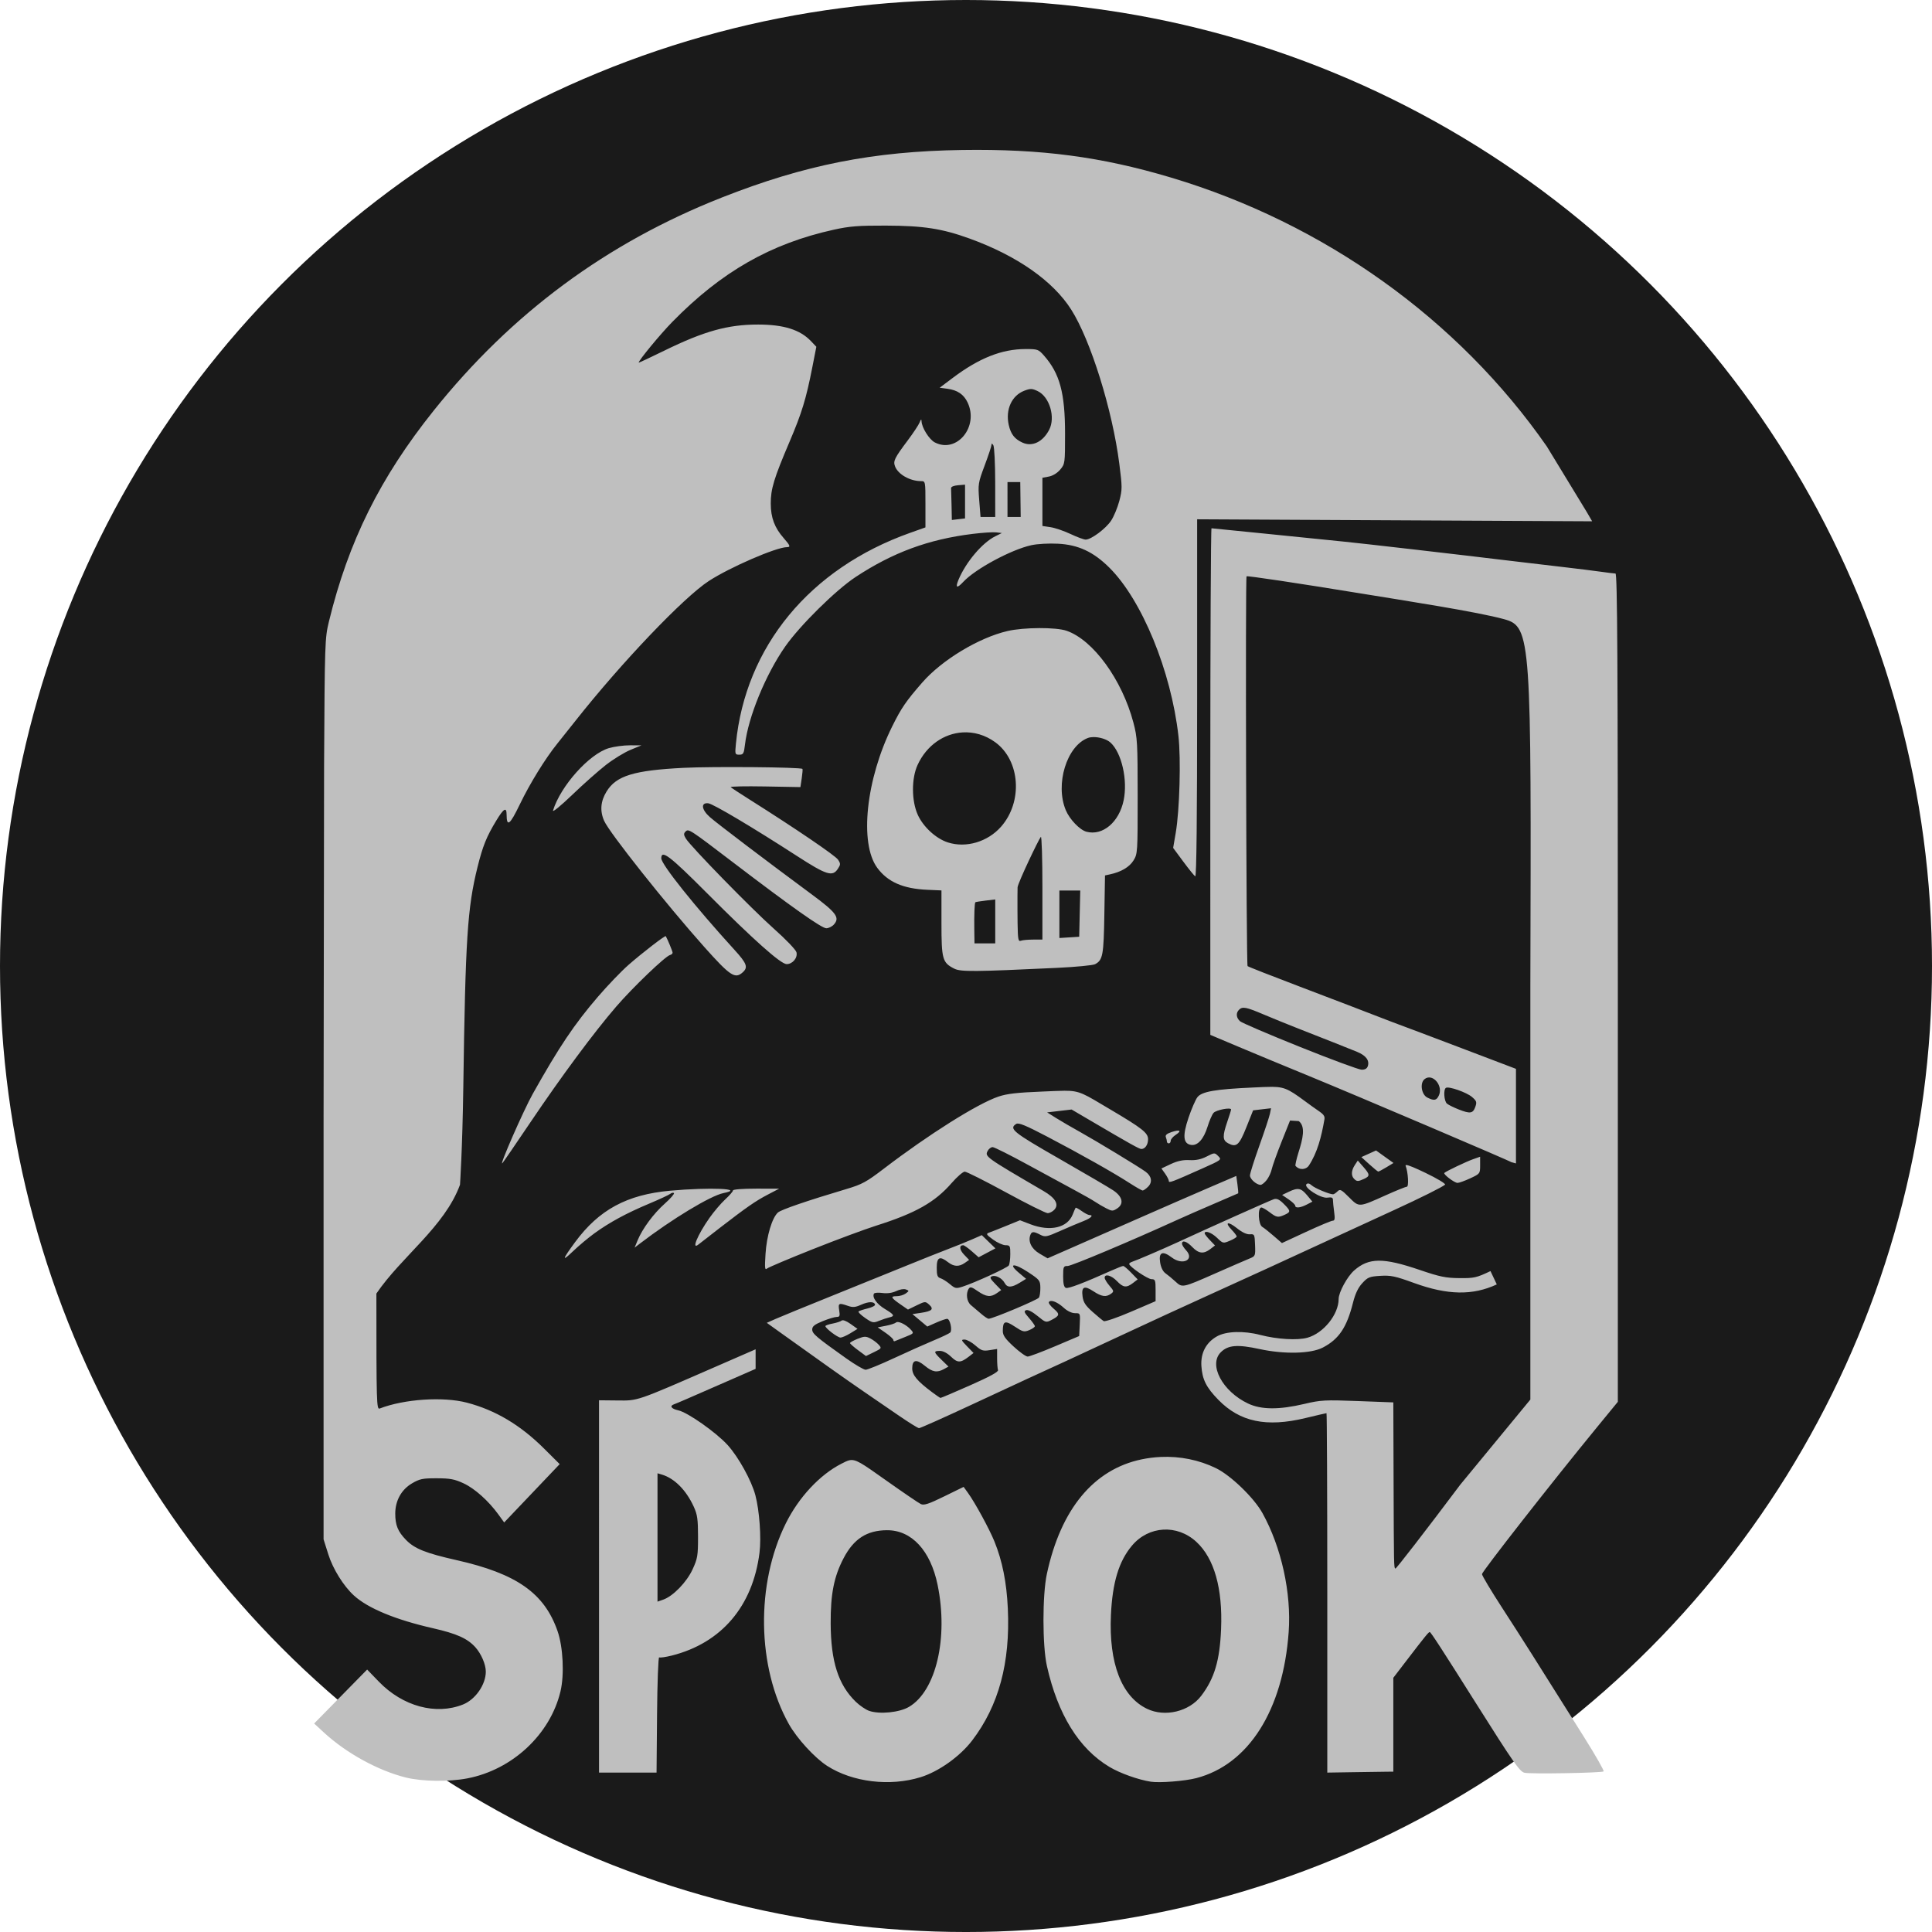 <?xml version="1.0" encoding="UTF-8" standalone="no"?>
<!-- Created with Inkscape (http://www.inkscape.org/) -->

<svg
   width="1024"
   height="1024"
   viewBox="0 0 270.933 270.933"
   version="1.1"
   id="svg1"
   xml:space="preserve"
   sodipodi:docname="logo.svg"
   inkscape:version="1.3.2 (091e20ef0f, 2023-11-25)"
   xmlns:inkscape="http://www.inkscape.org/namespaces/inkscape"
   xmlns:sodipodi="http://sodipodi.sourceforge.net/DTD/sodipodi-0.dtd"
   xmlns="http://www.w3.org/2000/svg"
   xmlns:svg="http://www.w3.org/2000/svg"><sodipodi:namedview
     id="namedview1"
     pagecolor="#505050"
     bordercolor="#eeeeee"
     borderopacity="1"
     inkscape:showpageshadow="0"
     inkscape:pageopacity="0"
     inkscape:pagecheckerboard="0"
     inkscape:deskcolor="#505050"
     inkscape:document-units="mm"
     inkscape:zoom="0.49175284"
     inkscape:cx="138.28085"
     inkscape:cy="459.58047"
     inkscape:window-width="1920"
     inkscape:window-height="972"
     inkscape:window-x="0"
     inkscape:window-y="36"
     inkscape:window-maximized="1"
     inkscape:current-layer="layer1" /><defs
     id="defs1"><clipPath
       clipPathUnits="userSpaceOnUse"
       id="clipPath6"><g
         id="g7"><circle
           style="fill:#bc5151;fill-opacity:1;stroke-width:0.346;stroke-linejoin:round;stroke-miterlimit:0"
           id="circle6"
           cx="135.467"
           cy="135.467"
           r="135.467" /></g></clipPath><clipPath
       clipPathUnits="userSpaceOnUse"
       id="clipPath7"><g
         id="g8"><circle
           style="fill:#bc5151;fill-opacity:1;stroke-width:0.346;stroke-linejoin:round;stroke-miterlimit:0"
           id="circle7"
           cx="135.467"
           cy="135.467"
           r="135.467" /></g></clipPath></defs><g
     inkscape:label="Layer 1"
     inkscape:groupmode="layer"
     id="layer1"><g
       id="g12"><g
         id="g11"
         style="fill:#1a1a1a;fill-opacity:1"><circle
           style="fill:#1a1a1a;fill-opacity:1;stroke-width:0.346;stroke-linejoin:round;stroke-miterlimit:0"
           id="circle10"
           cx="135.467"
           cy="135.467"
           r="135.467" /></g><path
         id="path4"
         style="fill:#bfbfbf;fill-opacity:1"
         d="m 134.936,21.032 c -12.491,0.185 -22.1,2.087 -33.734,6.676 -16.15,6.37 -29.478,16.231 -40.394,29.886 -7.511,9.395 -11.947,18.333 -14.686,29.585 -0.561,2.307 -0.583,2.938 -0.675,20.174 l -0.071,50.072 v 2.382 28.032 28.032 l 0.666,2.107 c 0.65,2.058 2.134,4.441 3.596,5.773 1.968,1.794 5.836,3.394 11.084,4.586 3.309,0.752 4.826,1.43 5.933,2.656 0.829,0.918 1.472,2.414 1.472,3.427 0,1.817 -1.452,3.911 -3.196,4.609 -3.806,1.523 -8.452,0.263 -11.803,-3.202 l -1.642,-1.697 -3.715,3.783 -3.715,3.783 1.388,1.281 c 3.104,2.865 7.567,5.318 11.441,6.287 2.282,0.571 6.044,0.627 8.643,0.13 6.333,-1.212 11.65,-6.183 13.076,-12.226 0.55,-2.331 0.362,-6.184 -0.41,-8.415 -1.846,-5.332 -5.732,-8.067 -14.158,-9.965 -4.33,-0.976 -5.897,-1.602 -7.097,-2.837 -1.146,-1.179 -1.51,-2.07 -1.51,-3.689 0,-1.813 0.857,-3.365 2.34,-4.237 1.084,-0.637 1.5,-0.723 3.48,-0.718 1.873,0.005 2.502,0.124 3.766,0.711 1.566,0.728 3.497,2.459 4.891,4.382 l 0.797,1.101 3.893,-4.09 3.892,-4.09 -2.203,-2.192 c -3.318,-3.3 -6.813,-5.379 -10.802,-6.425 -3.339,-0.876 -8.792,-0.511 -12.237,0.819 -0.438,0.169 -0.463,-0.706 -0.463,-16.122 3.531,-5.197 9.567,-9.362 11.725,-15.256 0,0 0.339,-4.945 0.463,-13.653 0.296,-20.858 0.576,-25.192 1.995,-30.9 0.737,-2.962 1.264,-4.267 2.634,-6.523 1.042,-1.715 1.437,-1.944 1.443,-0.834 0.01,1.803 0.465,1.452 1.848,-1.423 1.419,-2.949 3.583,-6.454 5.289,-8.565 0.529,-0.655 1.666,-2.084 2.528,-3.175 6.426,-8.141 15.175,-17.312 18.698,-19.6 2.97,-1.929 9.468,-4.742 10.954,-4.742 0.539,0 0.458,-0.223 -0.462,-1.271 -1.28,-1.458 -1.805,-2.86 -1.811,-4.837 -0.007,-2.052 0.44,-3.523 2.639,-8.684 1.723,-4.045 2.317,-5.99 3.189,-10.437 l 0.563,-2.872 -0.751,-0.79 c -1.521,-1.6 -3.816,-2.322 -7.395,-2.327 -4.245,-0.005 -7.584,0.922 -13.165,3.656 -1.983,0.972 -3.606,1.731 -3.606,1.688 0,-0.315 3.047,-4.005 4.709,-5.703 6.898,-7.046 13.795,-10.985 22.658,-12.942 2.212,-0.488 3.447,-0.585 7.293,-0.573 5.284,0.017 7.886,0.418 11.739,1.813 6.653,2.408 11.696,5.934 14.262,9.969 2.724,4.285 5.777,14.069 6.742,21.608 0.422,3.299 0.423,3.616 0.003,5.217 -0.246,0.937 -0.764,2.183 -1.151,2.768 -0.747,1.129 -2.8,2.658 -3.57,2.658 -0.253,0 -1.207,-0.353 -2.119,-0.785 -0.913,-0.432 -2.174,-0.862 -2.802,-0.956 l -1.143,-0.171 v -3.38 -3.38 l 0.91,-0.171 c 0.547,-0.103 1.181,-0.492 1.587,-0.976 0.665,-0.791 0.677,-0.881 0.677,-5.046 0,-5.683 -0.734,-8.413 -2.937,-10.922 -0.787,-0.896 -0.897,-0.936 -2.591,-0.936 -3.332,0 -6.507,1.255 -10.209,4.036 l -1.846,1.388 1.085,0.146 c 1.413,0.19 2.294,0.788 2.833,1.925 1.609,3.39 -1.517,7.192 -4.601,5.597 -0.779,-0.403 -1.827,-2.072 -1.858,-2.961 -0.013,-0.356 -0.08,-0.316 -0.27,0.161 -0.14,0.349 -0.888,1.48 -1.663,2.514 -1.87,2.494 -2.069,2.902 -1.784,3.648 0.429,1.122 2.095,2.068 3.642,2.068 0.619,0 0.622,0.015 0.622,3.246 V 73.959 l -2.164,0.769 c -14.047,4.991 -23.086,15.944 -24.416,29.583 -0.143,1.466 -0.125,1.521 0.479,1.521 0.561,0 0.645,-0.149 0.794,-1.419 0.454,-3.864 2.893,-9.811 5.633,-13.737 2.061,-2.953 7.093,-7.923 9.884,-9.762 5.22,-3.439 10.23,-5.285 16.404,-6.043 1.382,-0.17 2.871,-0.267 3.307,-0.215 l 0.794,0.093 -0.929,0.46 c -1.821,0.903 -4.114,3.614 -5.147,6.086 -0.483,1.157 -0.23,1.27 0.672,0.298 1.675,-1.804 6.718,-4.52 9.539,-5.138 0.849,-0.186 2.463,-0.275 3.753,-0.207 2.832,0.149 4.949,1.135 7.175,3.343 4.576,4.539 8.664,14.487 9.698,23.595 0.368,3.244 0.169,10.421 -0.378,13.614 l -0.361,2.105 1.415,1.913 c 0.778,1.052 1.535,1.987 1.682,2.078 0.178,0.11 0.267,-8.145 0.267,-24.955 v -25.119 l 27.698,0.141 27.697,0.141 -0.754,-1.297 -5.602,-9.199 C 204.494,44.756 185.703,31.317 164.172,24.888 154.434,21.98 146.007,20.868 134.936,21.032 Z m 9.674,33.524 c 0.263,0.008 0.517,0.105 0.914,0.294 1.661,0.792 2.516,3.675 1.607,5.421 -0.885,1.701 -2.365,2.417 -3.729,1.805 -1.114,-0.5 -1.65,-1.185 -1.941,-2.484 -0.483,-2.148 0.418,-4.127 2.183,-4.799 0.432,-0.164 0.703,-0.245 0.966,-0.237 z m -5.507,7.661 c 0.042,0.009 0.107,0.084 0.198,0.225 0.141,0.219 0.258,2.565 0.26,5.226 l 0.004,4.829 h -1.03 -1.03 l -0.186,-2.344 c -0.179,-2.26 -0.151,-2.434 0.766,-4.883 0.523,-1.397 0.953,-2.694 0.955,-2.882 0.002,-0.122 0.021,-0.179 0.063,-0.17 z m 2.182,5.384 h 0.895 0.896 l 0.03,2.447 0.031,2.447 -0.926,-10e-4 -0.926,-0.001 v -2.446 z m -5.953,0.365 v 2.368 2.368 l -0.926,0.108 -0.926,0.108 -0.04,-2.063 c -0.022,-1.135 -0.052,-2.212 -0.066,-2.394 -0.016,-0.198 0.373,-0.364 0.966,-0.413 z m 34.564,6.118 c -0.093,0 -0.168,15.984 -0.168,35.52 l 0.001,35.52 3.902,1.647 c 2.146,0.906 6.641,2.77 9.988,4.143 6.337,2.598 28.972,12.239 28.265,12.043 l 0.707,0.195 -5.2e-4,-13.264 c 0,0 -14.308,-5.449 -17.33,-6.557 -3.201,-1.242 -9.036,-3.476 -12.965,-4.966 -3.929,-1.489 -7.233,-2.787 -7.343,-2.884 -0.181,-0.16 -0.322,-54.487 -0.142,-54.661 0.106,-0.103 7.119,0.948 15.951,2.39 6.241,1.019 16.422,2.582 20.2,3.63 3.778,1.048 3.789,2.653 3.647,51.363 v 58.063 l -9.824,11.93 c -4.928,6.561 -9.027,11.862 -9.11,11.779 -0.206,-0.207 -0.206,-0.18 -0.247,-12.437 l -0.036,-10.875 -4.99,-0.188 c -4.611,-0.173 -5.179,-0.143 -7.474,0.399 -3.561,0.841 -6.06,0.824 -7.909,-0.053 -3.597,-1.706 -5.577,-5.434 -3.821,-7.19 1.013,-1.013 2.336,-1.122 5.438,-0.448 3.453,0.751 7.193,0.662 8.87,-0.21 2.251,-1.172 3.357,-2.816 4.229,-6.285 0.318,-1.265 0.715,-2.102 1.304,-2.744 0.767,-0.837 1.005,-0.934 2.534,-1.028 1.469,-0.09 2.082,0.04 4.73,1.003 4.701,1.709 8.221,1.77 11.599,0.199 l -0.884,-1.869 c -1.956,0.93 -2.287,1.005 -4.366,0.986 -1.92,-0.018 -2.733,-0.186 -5.556,-1.147 -5.13,-1.747 -7.142,-1.732 -9.193,0.069 -0.972,0.854 -2.178,3.071 -2.18,4.009 -0.005,2.171 -2.123,4.795 -4.379,5.427 -1.4,0.392 -4.261,0.222 -6.622,-0.393 -2.329,-0.607 -4.78,-0.525 -6.063,0.202 -1.531,0.867 -2.3,2.332 -2.182,4.157 0.122,1.892 0.678,3.001 2.377,4.741 3.026,3.098 6.735,3.878 12.19,2.564 1.576,-0.38 2.915,-0.69 2.977,-0.69 0.061,0 0.111,11.341 0.111,25.202 v 25.202 l 3.638,-0.057 c 2.001,-0.031 4.085,-0.061 4.63,-0.066 l 5.2e-4,-5.2e-4 0.992,-0.009 v -6.582 -6.582 l 1.918,-2.503 c 2.545,-3.32 3.028,-3.913 3.186,-3.913 0.147,0 1.632,2.288 6.529,10.054 5.17,8.2 6.086,9.513 6.748,9.679 0.796,0.2 10.895,0.027 11.111,-0.19 0.092,-0.093 -1.13,-2.236 -2.716,-4.763 -6.683,-10.647 -8.861,-14.084 -11.527,-18.192 -1.548,-2.386 -2.815,-4.505 -2.815,-4.709 0,-0.357 9.878,-12.975 16.066,-20.522 l 2.984,-3.64 V 138.507 c 0,-46.28 -0.067,-58.075 -0.331,-58.08 -0.182,-0.003 -1.105,-0.115 -2.051,-0.25 -0.946,-0.135 -3.327,-0.431 -5.292,-0.658 -1.965,-0.227 -5.001,-0.585 -6.747,-0.796 -8.346,-1.007 -21.467,-2.521 -24.077,-2.778 -1.601,-0.158 -6.377,-0.642 -10.613,-1.075 -4.236,-0.433 -7.778,-0.788 -7.871,-0.788 z m -24.164,13.997 c -1.594,0.007 -3.286,0.143 -4.429,0.408 -4.038,0.936 -9.212,4.058 -11.969,7.221 -2.287,2.624 -2.924,3.553 -4.202,6.125 -3.694,7.433 -4.648,16.428 -2.107,19.868 1.462,1.98 3.619,2.926 7.016,3.076 l 1.984,0.088 v 4.572 c 0,5.084 0.134,5.563 1.798,6.4 0.902,0.454 2.767,0.439 14.393,-0.111 2.648,-0.125 5.056,-0.357 5.352,-0.515 1.083,-0.579 1.206,-1.238 1.3,-6.957 l 0.09,-5.491 0.704,-0.151 c 1.548,-0.331 2.717,-1.021 3.289,-1.94 0.578,-0.929 0.591,-1.127 0.589,-9.02 -0.002,-7.521 -0.043,-8.223 -0.597,-10.319 -1.596,-6.03 -5.646,-11.596 -9.374,-12.88 -0.747,-0.257 -2.242,-0.381 -3.836,-0.375 z m -10.742,14.627 c 1.553,-0.094 3.153,0.343 4.575,1.377 3.504,2.545 3.904,8.339 0.819,11.844 -1.874,2.129 -4.903,3.026 -7.457,2.208 -1.672,-0.535 -3.47,-2.19 -4.232,-3.893 -0.874,-1.955 -0.886,-5.075 -0.026,-6.955 1.278,-2.795 3.733,-4.425 6.321,-4.581 z m 18.326,0.656 c 0.845,-0.014 1.882,0.29 2.41,0.768 1.568,1.419 2.441,5.246 1.848,8.102 -0.636,3.065 -2.939,5.009 -5.215,4.403 -0.938,-0.25 -2.36,-1.733 -2.9,-3.026 -1.517,-3.63 0.129,-8.999 3.102,-10.122 0.213,-0.08 0.473,-0.12 0.754,-0.125 z m -64.965,1.153 c -0.883,-0.003 -2.22,0.176 -2.971,0.399 -2.754,0.818 -6.761,5.295 -7.828,8.745 -0.095,0.307 1.092,-0.661 2.677,-2.183 1.566,-1.504 3.702,-3.398 4.746,-4.211 v -5.2e-4 c 1.044,-0.812 2.592,-1.761 3.44,-2.11 l 1.542,-0.634 z m 17.275,3.065 c -3.618,-0.033 -7.712,-0.009 -9.766,0.095 -6.971,0.353 -9.433,1.107 -10.792,3.307 -0.85,1.375 -0.962,2.741 -0.341,4.137 0.747,1.68 8.724,11.723 14.059,17.7 3.621,4.057 4.298,4.502 5.371,3.531 0.78,-0.706 0.581,-1.243 -1.174,-3.168 -5.543,-6.08 -10.248,-11.967 -10.248,-12.82 0,-1.259 1.195,-0.348 6.405,4.88 6.509,6.532 10.354,9.958 11.174,9.958 0.838,0 1.572,-0.887 1.377,-1.664 -0.087,-0.348 -1.492,-1.812 -3.153,-3.288 -3.112,-2.764 -11.675,-11.535 -12.355,-12.654 -0.312,-0.514 -0.323,-0.706 -0.057,-0.973 0.438,-0.438 0.491,-0.403 6.851,4.446 8.07,6.152 12.253,9.105 12.899,9.105 0.324,0 0.801,-0.234 1.059,-0.519 0.878,-0.97 0.362,-1.674 -3.102,-4.233 -6.282,-4.641 -13.27,-9.943 -14.281,-10.835 -1.188,-1.049 -1.307,-2.057 -0.227,-1.938 0.677,0.075 6.183,3.346 12.435,7.388 4.152,2.684 4.988,2.947 5.738,1.802 0.392,-0.599 0.394,-0.721 0.025,-1.285 -0.371,-0.567 -5.954,-4.363 -12.349,-8.397 -1.381,-0.871 -2.595,-1.668 -2.699,-1.772 -0.104,-0.104 2.052,-0.147 4.791,-0.098 l 4.981,0.09 0.186,-1.239 c 0.102,-0.682 0.147,-1.272 0.1,-1.312 -0.147,-0.124 -3.289,-0.214 -6.907,-0.247 z m 40.336,9.774 c 0.121,-0.138 0.22,3.047 0.22,7.078 v 1.168 6.161 h -1.302 c -0.716,0 -1.49,0.072 -1.72,0.161 -0.363,0.139 -0.424,-0.188 -0.46,-2.447 -0.015,-0.943 -0.02,-2.699 -0.015,-3.875 0.002,-0.613 0.008,-1.068 0.015,-1.168 0.051,-0.64 2.952,-6.722 3.262,-7.078 z m 2.601,7.528 h 1.463 1.463 l -0.074,3.24 -0.074,3.24 -1.389,0.088 -1.389,0.088 v -3.328 z m -8.996,1.249 v 3.08 3.079 h -1.455 -1.455 l -0.027,-1.918 c -0.029,-2.083 0.034,-3.727 0.148,-3.845 0.04,-0.041 0.683,-0.147 1.43,-0.235 z m -46.202,5.149 c -0.08,-0.14 -3.295,2.337 -5.219,4.022 -0.996,0.872 -2.927,2.883 -4.289,4.468 -3.327,3.872 -5.448,7.032 -9.151,13.635 -1.29,2.3 -4.787,10.285 -4.252,9.709 0.135,-0.146 1.89,-2.705 3.901,-5.689 4.378,-6.497 8.948,-12.661 12.063,-16.272 2.326,-2.695 6.896,-7.075 7.546,-7.23 0.197,-0.047 0.359,-0.192 0.359,-0.321 0,-0.183 -0.683,-1.838 -0.958,-2.323 z m 81.355,10.072 c 0.485,0.09 1.212,0.369 2.425,0.883 1.233,0.522 3.253,1.345 4.49,1.83 3.693,1.447 7.466,2.942 8.672,3.436 1.243,0.51 1.764,1.198 1.51,1.998 -0.111,0.351 -0.395,0.515 -0.874,0.507 -0.39,-0.007 -4.281,-1.446 -8.647,-3.198 -4.366,-1.752 -8.146,-3.372 -8.401,-3.6 -0.538,-0.482 -0.599,-1.15 -0.146,-1.603 0.243,-0.243 0.485,-0.342 0.969,-0.252 z m 25.907,9.763 c 0.871,0.183 1.634,1.444 1.153,2.501 -0.326,0.715 -0.666,0.777 -1.624,0.295 -0.821,-0.413 -1.067,-2.014 -0.395,-2.572 0.272,-0.226 0.575,-0.285 0.866,-0.224 z m -22.234,1.295 c -0.674,-0.005 -1.513,0.042 -2.665,0.093 -5.288,0.238 -7.187,0.567 -7.805,1.353 -0.263,0.335 -0.823,1.624 -1.245,2.866 -0.869,2.558 -0.761,3.673 0.371,3.834 0.902,0.129 1.757,-0.824 2.289,-2.552 0.255,-0.827 0.633,-1.701 0.842,-1.941 0.36,-0.415 2.461,-0.818 2.461,-0.472 0,0.09 -0.238,0.856 -0.529,1.702 -0.691,2.009 -0.672,2.612 0.097,3.024 1.179,0.631 1.562,0.299 2.572,-2.232 l 0.95,-2.379 1.256,-0.147 1.256,-0.147 -0.154,0.77 c -0.085,0.423 -0.75,2.434 -1.478,4.467 -0.728,2.034 -1.324,3.919 -1.324,4.19 0,0.505 0.922,1.317 1.494,1.317 0.175,0 0.558,-0.303 0.849,-0.674 0.292,-0.371 0.612,-1.055 0.712,-1.521 0.1,-0.466 0.719,-2.193 1.374,-3.837 l 1.192,-2.989 1.224,0.079 c 0.993,0.763 0.562,2.517 -0.036,4.387 -0.301,0.974 -0.488,1.824 -0.422,1.895 0.63,0.691 1.53,0.474 1.864,-0.032 1.199,-1.813 1.769,-4.031 2.193,-6.486 0.123,-0.713 -0.477,-0.913 -1.714,-1.82 -3.063,-2.245 -3.601,-2.733 -5.623,-2.749 z m 24.376,0.142 c 0.4,-0.247 2.901,0.63 3.661,1.284 0.638,0.549 0.694,0.717 0.462,1.378 -0.33,0.939 -0.718,1.001 -2.32,0.372 -0.7,-0.275 -1.444,-0.643 -1.654,-0.817 -0.415,-0.344 -0.526,-1.984 -0.15,-2.216 z m -53.526,0.407 c -0.75,0.004 -1.697,0.057 -3.027,0.11 -3.611,0.144 -5.017,0.306 -6.223,0.717 -2.935,1.001 -9.763,5.298 -16.037,10.092 -2.452,1.873 -3.064,2.208 -5.214,2.849 -5.562,1.657 -9.206,2.907 -9.65,3.308 -0.819,0.741 -1.575,3.256 -1.737,5.779 -0.132,2.041 -0.1,2.337 0.223,2.07 0.207,-0.171 3.093,-1.39 6.413,-2.709 3.32,-1.319 7.311,-2.801 8.869,-3.295 5.536,-1.753 8.245,-3.282 10.587,-5.974 0.766,-0.881 1.598,-1.602 1.847,-1.602 0.25,0 2.854,1.31 5.788,2.91 2.934,1.601 5.56,2.91 5.837,2.91 0.277,0 0.704,-0.223 0.95,-0.495 0.663,-0.732 0.137,-1.636 -1.513,-2.599 -8.199,-4.786 -8.275,-4.84 -7.846,-5.642 0.154,-0.289 0.466,-0.525 0.692,-0.525 0.226,0 2.454,1.117 4.952,2.482 2.497,1.365 5.493,2.991 6.657,3.614 1.164,0.623 2.414,1.336 2.778,1.584 0.364,0.248 1.057,0.653 1.542,0.901 0.815,0.417 0.928,0.418 1.537,0.019 0.984,-0.644 0.758,-1.66 -0.565,-2.542 -0.582,-0.388 -3.975,-2.376 -7.541,-4.418 -6.511,-3.728 -7.121,-4.222 -6.055,-4.894 0.33,-0.208 1.312,0.194 4.339,1.779 4.622,2.42 9.304,5.058 11.558,6.515 0.89,0.575 1.718,1.046 1.841,1.046 0.123,0 0.468,-0.244 0.766,-0.543 0.634,-0.634 0.483,-1.484 -0.374,-2.103 -0.975,-0.705 -6.954,-4.33 -9.163,-5.556 -1.18,-0.655 -2.705,-1.542 -3.388,-1.972 l -1.243,-0.782 1.717,-0.202 1.717,-0.201 2.516,1.478 c 5.692,3.344 6.972,4.06 7.264,4.06 0.527,0 0.941,-0.605 0.941,-1.374 0,-0.883 -0.807,-1.52 -5.292,-4.171 -3.732,-2.207 -4.213,-2.638 -6.463,-2.626 z m 16.126,5.622 c -0.103,-0.076 -0.469,-0.028 -1.065,0.168 -0.675,0.223 -0.917,0.434 -0.812,0.71 0.083,0.216 0.151,0.501 0.151,0.635 0,0.134 0.119,0.243 0.265,0.243 0.146,0 0.265,-0.165 0.265,-0.366 0,-0.202 0.308,-0.568 0.684,-0.815 0.456,-0.299 0.615,-0.499 0.512,-0.575 z m 27.602,2.752 -1.03,0.465 -1.031,0.465 1.117,1.011 c 0.614,0.556 1.177,1.015 1.25,1.02 0.073,0.005 0.584,-0.264 1.135,-0.598 l 1.003,-0.607 -1.222,-0.877 z m -22.722,0.42 c -0.206,0.008 -0.487,0.149 -1.04,0.431 -0.784,0.4 -1.504,0.55 -2.406,0.502 -0.908,-0.048 -1.677,0.114 -2.61,0.551 l -1.322,0.62 0.518,0.728 c 0.285,0.401 0.519,0.86 0.519,1.022 0,0.323 0.365,0.187 4.713,-1.754 2.697,-1.204 2.723,-1.224 2.218,-1.729 -0.252,-0.252 -0.383,-0.379 -0.59,-0.371 z m 37.315,0.459 -1.011,0.357 c -0.95,0.335 -3.738,1.666 -4.005,1.912 -0.194,0.178 1.403,1.392 1.842,1.4 0.218,0.004 1.022,-0.285 1.786,-0.64 1.374,-0.64 1.389,-0.659 1.389,-1.838 z m -17.157,0.535 -0.418,0.638 c -0.498,0.76 -0.536,1.49 -0.1,1.926 0.394,0.394 0.546,0.395 1.39,0.011 0.86,-0.392 0.847,-0.617 -0.099,-1.694 z m 6.816,0.633 c -0.1,-0.004 -0.135,0.03 -0.106,0.102 0.354,0.913 0.469,2.94 0.166,2.94 -0.165,0 -1.481,0.531 -2.925,1.18 -3.854,1.732 -3.746,1.726 -5.178,0.293 -1.093,-1.093 -1.263,-1.179 -1.624,-0.818 -0.222,0.222 -0.499,0.403 -0.615,0.403 -0.514,0 -2.545,-0.847 -2.984,-1.244 -0.32,-0.289 -0.571,-0.348 -0.746,-0.174 -0.448,0.448 2.004,2.025 2.937,1.888 0.599,-0.088 0.778,-0.011 0.778,0.332 0,0.246 0.075,0.999 0.168,1.674 0.13,0.951 0.086,1.228 -0.198,1.228 -0.202,3.7e-4 -1.887,0.706 -3.746,1.568 l -3.38,1.568 -1.187,-1.028 c -0.653,-0.565 -1.356,-1.122 -1.562,-1.237 -0.569,-0.319 -0.685,-2.724 -0.132,-2.724 0.155,0 0.672,0.298 1.149,0.661 0.983,0.75 1.186,0.784 2.128,0.354 0.862,-0.393 0.848,-0.536 -0.149,-1.533 -0.605,-0.605 -0.968,-0.777 -1.373,-0.648 -0.476,0.151 -9.109,4.013 -13.414,6.002 -2.1,0.97 -5.875,2.592 -6.416,2.757 -0.255,0.078 -0.463,0.222 -0.463,0.32 0,0.371 2.594,2.14 3.137,2.14 0.514,0 0.567,0.143 0.567,1.543 v 1.542 l -3.478,1.492 c -1.913,0.821 -3.622,1.406 -3.798,1.302 -0.176,-0.105 -0.884,-0.691 -1.573,-1.303 -0.986,-0.876 -1.283,-1.333 -1.392,-2.148 -0.185,-1.38 0.235,-1.583 1.519,-0.733 1.153,0.763 1.78,0.852 2.469,0.348 0.432,-0.316 0.418,-0.389 -0.214,-1.124 -0.372,-0.432 -0.676,-0.935 -0.676,-1.117 -5.9e-4,-0.6 0.946,-0.345 1.72,0.463 0.882,0.921 1.335,0.976 2.249,0.273 l 0.661,-0.508 -0.912,-0.941 c -0.501,-0.518 -1.004,-0.941 -1.117,-0.941 -0.113,0 -0.833,0.281 -1.601,0.624 -3.964,1.771 -6.095,2.582 -6.439,2.45 -0.269,-0.103 -0.382,-0.579 -0.382,-1.61 0,-1.369 0.041,-1.463 0.635,-1.463 0.546,0 8.866,-3.499 15.24,-6.409 1.091,-0.498 3.473,-1.542 5.292,-2.32 1.819,-0.778 3.337,-1.434 3.374,-1.458 0.037,-0.024 -0.007,-0.584 -0.097,-1.243 l -0.164,-1.199 -3.872,1.663 c -2.129,0.915 -6.61,2.869 -9.957,4.343 -3.347,1.474 -7.558,3.326 -9.359,4.114 l -3.274,1.435 -1.126,-0.66 c -1.136,-0.666 -1.643,-1.7 -1.287,-2.628 0.191,-0.498 0.455,-0.502 1.388,-0.02 0.685,0.354 0.881,0.316 2.831,-0.549 1.152,-0.511 2.601,-1.124 3.219,-1.363 1.054,-0.407 1.489,-0.85 0.835,-0.85 -0.159,0 -0.643,-0.251 -1.074,-0.558 -0.431,-0.307 -0.816,-0.515 -0.855,-0.463 -0.039,0.052 -0.225,0.481 -0.412,0.952 -0.743,1.865 -3.161,2.42 -5.929,1.361 l -1.463,-0.56 -1.933,0.788 c -1.063,0.433 -2.157,0.866 -2.43,0.961 -0.427,0.15 -0.345,0.284 0.593,0.963 0.599,0.434 1.388,0.789 1.753,0.789 0.616,0 0.664,0.09 0.66,1.257 -0.002,0.691 -0.096,1.401 -0.208,1.578 -0.211,0.332 -4.719,2.401 -6.471,2.97 -0.919,0.299 -1.055,0.273 -1.785,-0.341 -0.434,-0.365 -1.028,-0.74 -1.32,-0.833 -0.437,-0.139 -0.53,-0.399 -0.53,-1.473 0,-1.486 0.418,-1.691 1.587,-0.776 0.809,0.633 1.54,0.665 2.343,0.102 l 0.609,-0.426 -0.712,-0.743 c -0.651,-0.68 -0.708,-1.315 -0.118,-1.315 0.132,0 0.673,0.38 1.202,0.845 l 0.963,0.845 1.177,-0.624 1.177,-0.624 -0.955,-0.928 -0.956,-0.928 -1.373,0.601 c -0.755,0.331 -2.265,0.94 -3.357,1.354 -1.091,0.414 -3.711,1.458 -5.821,2.32 -2.11,0.862 -6.813,2.767 -10.451,4.232 -3.638,1.466 -7.184,2.918 -7.881,3.227 l -1.267,0.562 1.929,1.385 c 4.856,3.489 9.531,6.798 11.651,8.245 1.273,0.869 3.476,2.379 4.895,3.355 1.419,0.976 2.712,1.78 2.873,1.786 0.161,0.006 3.495,-1.481 7.408,-3.305 3.913,-1.824 7.353,-3.423 7.644,-3.554 2.256,-1.015 7.939,-3.641 13.494,-6.236 3.638,-1.699 9.055,-4.194 12.039,-5.544 5.106,-2.31 10.105,-4.601 19.05,-8.731 2.11,-0.974 5.265,-2.426 7.011,-3.226 3.611,-1.655 6.765,-3.227 7.119,-3.549 0.133,-0.121 -1.08,-0.854 -2.726,-1.647 -1.514,-0.73 -2.396,-1.092 -2.695,-1.106 z m -91.193,3.307 c -1.894,-3.4e-4 -3.241,0.105 -3.241,0.253 0,0.14 -0.49,0.705 -1.089,1.257 -0.599,0.552 -1.591,1.717 -2.205,2.591 -1.687,2.401 -2.581,4.569 -1.535,3.721 0.255,-0.206 1.594,-1.248 2.977,-2.314 3.81,-2.938 5.013,-3.773 6.747,-4.678 l 1.587,-0.829 z m -5.036,0.033 c -1.555,-0.069 -4.203,0.003 -7.023,0.257 -6.057,0.547 -9.982,2.674 -13.333,7.225 -1.803,2.45 -1.887,2.805 -0.303,1.283 0.795,-0.764 2.153,-1.903 3.019,-2.532 2.114,-1.535 4.475,-2.815 7.661,-4.154 1.455,-0.612 2.797,-1.235 2.983,-1.385 0.185,-0.15 0.415,-0.194 0.511,-0.099 0.096,0.096 -0.482,0.759 -1.284,1.473 -1.577,1.405 -3.133,3.507 -3.808,5.144 l -0.424,1.028 0.746,-0.571 c 4.513,-3.455 9.916,-6.718 11.718,-7.079 1.554,-0.311 1.092,-0.521 -0.464,-0.59 z m 81.186,0.038 c -0.376,-0.071 -0.808,0.063 -1.456,0.372 l -0.929,0.443 0.92,0.625 c 0.506,0.344 0.92,0.74 0.92,0.88 0,0.378 0.715,0.31 1.614,-0.156 l 0.794,-0.411 -0.742,-0.893 c -0.425,-0.512 -0.746,-0.789 -1.122,-0.86 z m -9.949,4.802 c 0.16,-0.044 0.612,0.177 1.252,0.691 0.7,0.563 1.358,0.872 1.786,0.839 0.651,-0.049 0.68,0.011 0.735,1.506 0.057,1.527 0.041,1.564 -0.794,1.901 -0.468,0.189 -2.551,1.093 -4.628,2.01 -4.792,2.114 -4.767,2.109 -5.756,1.199 -0.441,-0.406 -1.061,-0.919 -1.378,-1.141 -0.362,-0.253 -0.642,-0.815 -0.753,-1.507 -0.234,-1.463 0.327,-1.711 1.627,-0.719 1.544,1.177 3.247,0.31 2,-1.018 -0.309,-0.329 -0.562,-0.74 -0.562,-0.913 0,-0.557 0.675,-0.334 1.455,0.48 0.877,0.915 1.578,0.992 2.512,0.275 l 0.66,-0.507 -0.727,-0.758 c -0.399,-0.417 -0.726,-0.841 -0.726,-0.942 0,-0.462 0.979,-0.108 1.738,0.628 0.825,0.799 0.852,0.806 1.798,0.41 0.528,-0.221 0.961,-0.49 0.961,-0.599 0,-0.109 -0.319,-0.53 -0.708,-0.937 -0.523,-0.546 -0.654,-0.855 -0.494,-0.899 z m -30.042,5.89 c 0.273,-0.019 0.99,0.289 1.974,0.938 1.628,1.074 1.716,1.185 1.73,2.19 0.008,0.582 -0.081,1.208 -0.197,1.392 -0.204,0.322 -6.518,2.973 -7.056,2.963 -0.146,-0.003 -0.634,-0.329 -1.085,-0.725 -0.451,-0.396 -1.076,-0.927 -1.389,-1.18 -0.593,-0.48 -0.752,-1.619 -0.32,-2.301 0.2,-0.316 0.414,-0.261 1.267,0.331 1.181,0.818 1.821,0.886 2.681,0.284 l 0.61,-0.427 -0.86,-0.887 c -0.705,-0.727 -0.784,-0.916 -0.44,-1.048 0.533,-0.205 1.425,0.266 1.787,0.944 0.359,0.67 0.958,0.661 2.095,-0.033 l 0.908,-0.554 -1.02,-0.857 c -0.79,-0.663 -0.96,-1.01 -0.687,-1.029 z m -15.745,3.357 c 0.242,-0.04 0.457,-0.037 0.596,0.017 0.468,0.181 0.467,0.204 -0.026,0.567 -0.282,0.208 -0.855,0.378 -1.273,0.378 -0.914,0 -0.812,0.216 0.55,1.16 l 1.037,0.718 1.216,-0.591 c 1.188,-0.577 1.228,-0.58 1.759,-0.099 0.69,0.625 0.405,0.913 -1.138,1.144 l -1.213,0.181 1.043,0.873 1.043,0.873 1.226,-0.542 c 0.674,-0.298 1.375,-0.543 1.556,-0.543 0.406,0 0.759,1.595 0.427,1.927 -0.132,0.132 -1.176,0.629 -2.319,1.105 -1.143,0.476 -3.648,1.595 -5.568,2.488 -1.919,0.893 -3.705,1.623 -3.969,1.622 -0.264,-0.001 -1.491,-0.721 -2.728,-1.599 v 5.2e-4 c -4.208,-2.987 -4.763,-3.459 -4.763,-4.05 2.8e-4,-0.439 0.33,-0.701 1.461,-1.162 0.804,-0.327 1.689,-0.595 1.967,-0.595 0.431,0 0.484,-0.138 0.356,-0.926 -0.165,-1.017 -0.055,-1.074 1.221,-0.629 0.693,0.242 1.038,0.212 1.859,-0.158 1.039,-0.468 1.855,-0.471 1.947,-0.007 0.029,0.146 -0.445,0.385 -1.053,0.531 -0.607,0.147 -1.175,0.337 -1.261,0.424 -0.086,0.086 0.331,0.495 0.927,0.908 0.999,0.693 1.149,0.724 1.923,0.409 0.462,-0.188 1.108,-0.403 1.435,-0.478 0.846,-0.194 0.752,-0.38 -0.604,-1.199 -1.136,-0.686 -1.812,-1.645 -1.514,-2.147 0.074,-0.126 0.612,-0.164 1.194,-0.086 0.68,0.091 1.369,-0.006 1.926,-0.272 0.248,-0.118 0.517,-0.202 0.759,-0.242 z m 20.944,1.631 c 0.409,-0.021 1.11,0.338 1.785,0.955 0.502,0.458 1.123,0.757 1.576,0.757 0.747,0 0.747,0.002 0.669,1.604 l -0.079,1.604 -3.392,1.439 c -1.866,0.791 -3.592,1.439 -3.836,1.439 -0.244,-5e-5 -1.129,-0.633 -1.965,-1.405 -1.194,-1.102 -1.521,-1.573 -1.518,-2.183 0.007,-1.413 0.308,-1.523 1.674,-0.619 1.135,0.751 1.316,0.796 2.033,0.5 0.433,-0.179 0.788,-0.427 0.788,-0.549 0,-0.123 -0.369,-0.644 -0.82,-1.157 -0.674,-0.767 -0.746,-0.962 -0.406,-1.092 0.254,-0.097 0.872,0.216 1.595,0.809 1.154,0.946 1.199,0.958 1.977,0.556 1.151,-0.595 1.19,-0.816 0.284,-1.579 -0.446,-0.376 -0.744,-0.792 -0.662,-0.926 0.059,-0.096 0.163,-0.145 0.299,-0.152 z m -29.37,2.756 c -0.154,0.127 -0.727,0.315 -1.273,0.417 -0.546,0.102 -0.993,0.262 -0.995,0.354 -0.004,0.306 1.714,1.61 2.119,1.609 0.218,-6.3e-4 0.844,-0.276 1.39,-0.611 l 0.993,-0.611 -0.977,-0.695 c -0.599,-0.426 -1.085,-0.605 -1.257,-0.463 z m 7.983,0.209 c -0.157,-0.025 -0.282,-0.008 -0.353,0.06 -0.131,0.125 -0.761,0.329 -1.401,0.453 l -1.164,0.225 1.098,0.76 c 0.604,0.418 1.098,0.873 1.098,1.011 0,0.138 0.09,0.211 0.199,0.163 0.11,-0.049 0.767,-0.314 1.461,-0.59 1.228,-0.488 1.25,-0.515 0.793,-1.02 -0.493,-0.544 -1.258,-0.989 -1.731,-1.063 z m -4.734,2.057 c -0.252,0.008 -0.542,0.103 -1.008,0.289 -0.587,0.235 -1.063,0.504 -1.057,0.597 0.006,0.093 0.512,0.54 1.124,0.993 l 1.114,0.823 1.119,-0.543 c 1.078,-0.522 1.103,-0.561 0.662,-1.048 -0.252,-0.278 -0.781,-0.673 -1.176,-0.877 -0.313,-0.162 -0.527,-0.241 -0.779,-0.233 z m 14.003,0.394 c 0.315,0 0.996,0.372 1.514,0.826 0.827,0.726 1.069,0.806 1.993,0.658 l 1.053,-0.168 v 1.304 c 0,0.717 0.056,1.463 0.126,1.657 0.086,0.242 -1.143,0.914 -3.909,2.138 -2.219,0.982 -4.091,1.778 -4.16,1.768 -0.069,-0.01 -0.602,-0.375 -1.184,-0.81 -2.083,-1.559 -2.778,-2.392 -2.778,-3.333 0,-1.226 0.581,-1.344 1.772,-0.362 1.075,0.886 1.714,0.994 2.688,0.454 l 0.625,-0.346 -0.956,-0.928 c -1.144,-1.111 -1.174,-1.271 -0.24,-1.271 0.441,0 1.039,0.314 1.561,0.82 0.912,0.884 1.322,0.881 2.487,-0.016 l 0.661,-0.51 -0.912,-0.941 c -0.833,-0.86 -0.862,-0.941 -0.34,-0.941 z m -29.307,1.362 -5.755,2.508 c -11.083,4.831 -10.693,4.698 -13.626,4.668 l -2.58,-0.026 5.17e-4,26.104 10e-4,26.105 h 4.034 4.034 l 0.07,-8.149 c 0.038,-4.482 0.172,-8.086 0.297,-8.009 0.125,0.077 0.926,-0.038 1.782,-0.254 6.954,-1.76 11.347,-6.917 12.289,-14.423 0.265,-2.111 -0.007,-5.895 -0.579,-8.058 -0.543,-2.053 -2.366,-5.353 -3.882,-7.028 -1.603,-1.771 -5.599,-4.585 -6.926,-4.877 -0.974,-0.214 -1.264,-0.608 -0.62,-0.84 0.457,-0.165 1.683,-0.695 8.484,-3.673 l 2.977,-1.304 v -1.372 z m 56.804,15.098 c -0.9,0.041 -1.802,0.154 -2.697,0.342 -6.71,1.409 -11.316,6.985 -13.264,16.06 -0.637,2.965 -0.634,10.065 0.006,12.911 1.529,6.806 4.491,11.592 8.757,14.147 1.492,0.894 4.043,1.806 5.824,2.082 1.231,0.191 4.781,-0.089 6.373,-0.504 7.344,-1.913 12.165,-9.54 12.951,-20.488 0.393,-5.473 -1.017,-11.871 -3.672,-16.669 -1.188,-2.147 -4.44,-5.292 -6.523,-6.308 -2.379,-1.16 -5.055,-1.696 -7.754,-1.574 z m -43.702,0.477 c -0.308,0.077 -0.629,0.245 -1.064,0.467 -3.036,1.546 -5.991,4.714 -7.805,8.371 -4.227,8.518 -4.051,20.132 0.426,28.137 1.131,2.023 3.63,4.751 5.38,5.874 3.556,2.282 8.785,2.914 13.093,1.583 2.541,-0.785 5.525,-2.908 7.233,-5.146 3.73,-4.887 5.354,-10.892 5.005,-18.496 -0.169,-3.682 -0.769,-6.683 -1.884,-9.427 -0.712,-1.752 -2.713,-5.424 -3.702,-6.793 l -0.614,-0.85 -2.725,1.334 c -2.174,1.065 -2.836,1.282 -3.274,1.077 -0.302,-0.141 -2.504,-1.641 -4.892,-3.333 -3.443,-2.439 -4.253,-3.03 -5.177,-2.799 z m -26.861,1.812 0.595,0.176 c 1.778,0.525 3.415,2.168 4.487,4.505 0.508,1.107 0.6,1.756 0.602,4.219 0.001,2.655 -0.066,3.057 -0.767,4.577 -0.83,1.801 -2.734,3.762 -4.123,4.246 l -0.794,0.277 v -9 z m 70.919,7.901 c 1.627,-0.095 3.298,0.47 4.649,1.716 2.505,2.309 3.7,6.526 3.466,12.226 -0.181,4.405 -0.93,6.925 -2.782,9.361 -1.681,2.212 -5.082,3.031 -7.594,1.829 -3.578,-1.712 -5.38,-6.388 -5.071,-13.153 0.209,-4.573 1.111,-7.549 2.953,-9.737 1.172,-1.393 2.753,-2.146 4.38,-2.241 z m -38.758,0.084 c 3.463,-0.03 6.127,2.838 7.118,7.662 1.529,7.443 -0.218,14.889 -4.018,17.115 -1.337,0.784 -4.093,1.06 -5.572,0.559 -0.479,-0.162 -1.33,-0.741 -1.892,-1.286 -2.44,-2.368 -3.488,-5.637 -3.513,-10.965 -0.02,-4.158 0.464,-6.594 1.824,-9.182 1.419,-2.701 3.246,-3.879 6.053,-3.904 z" /></g></g></svg>
